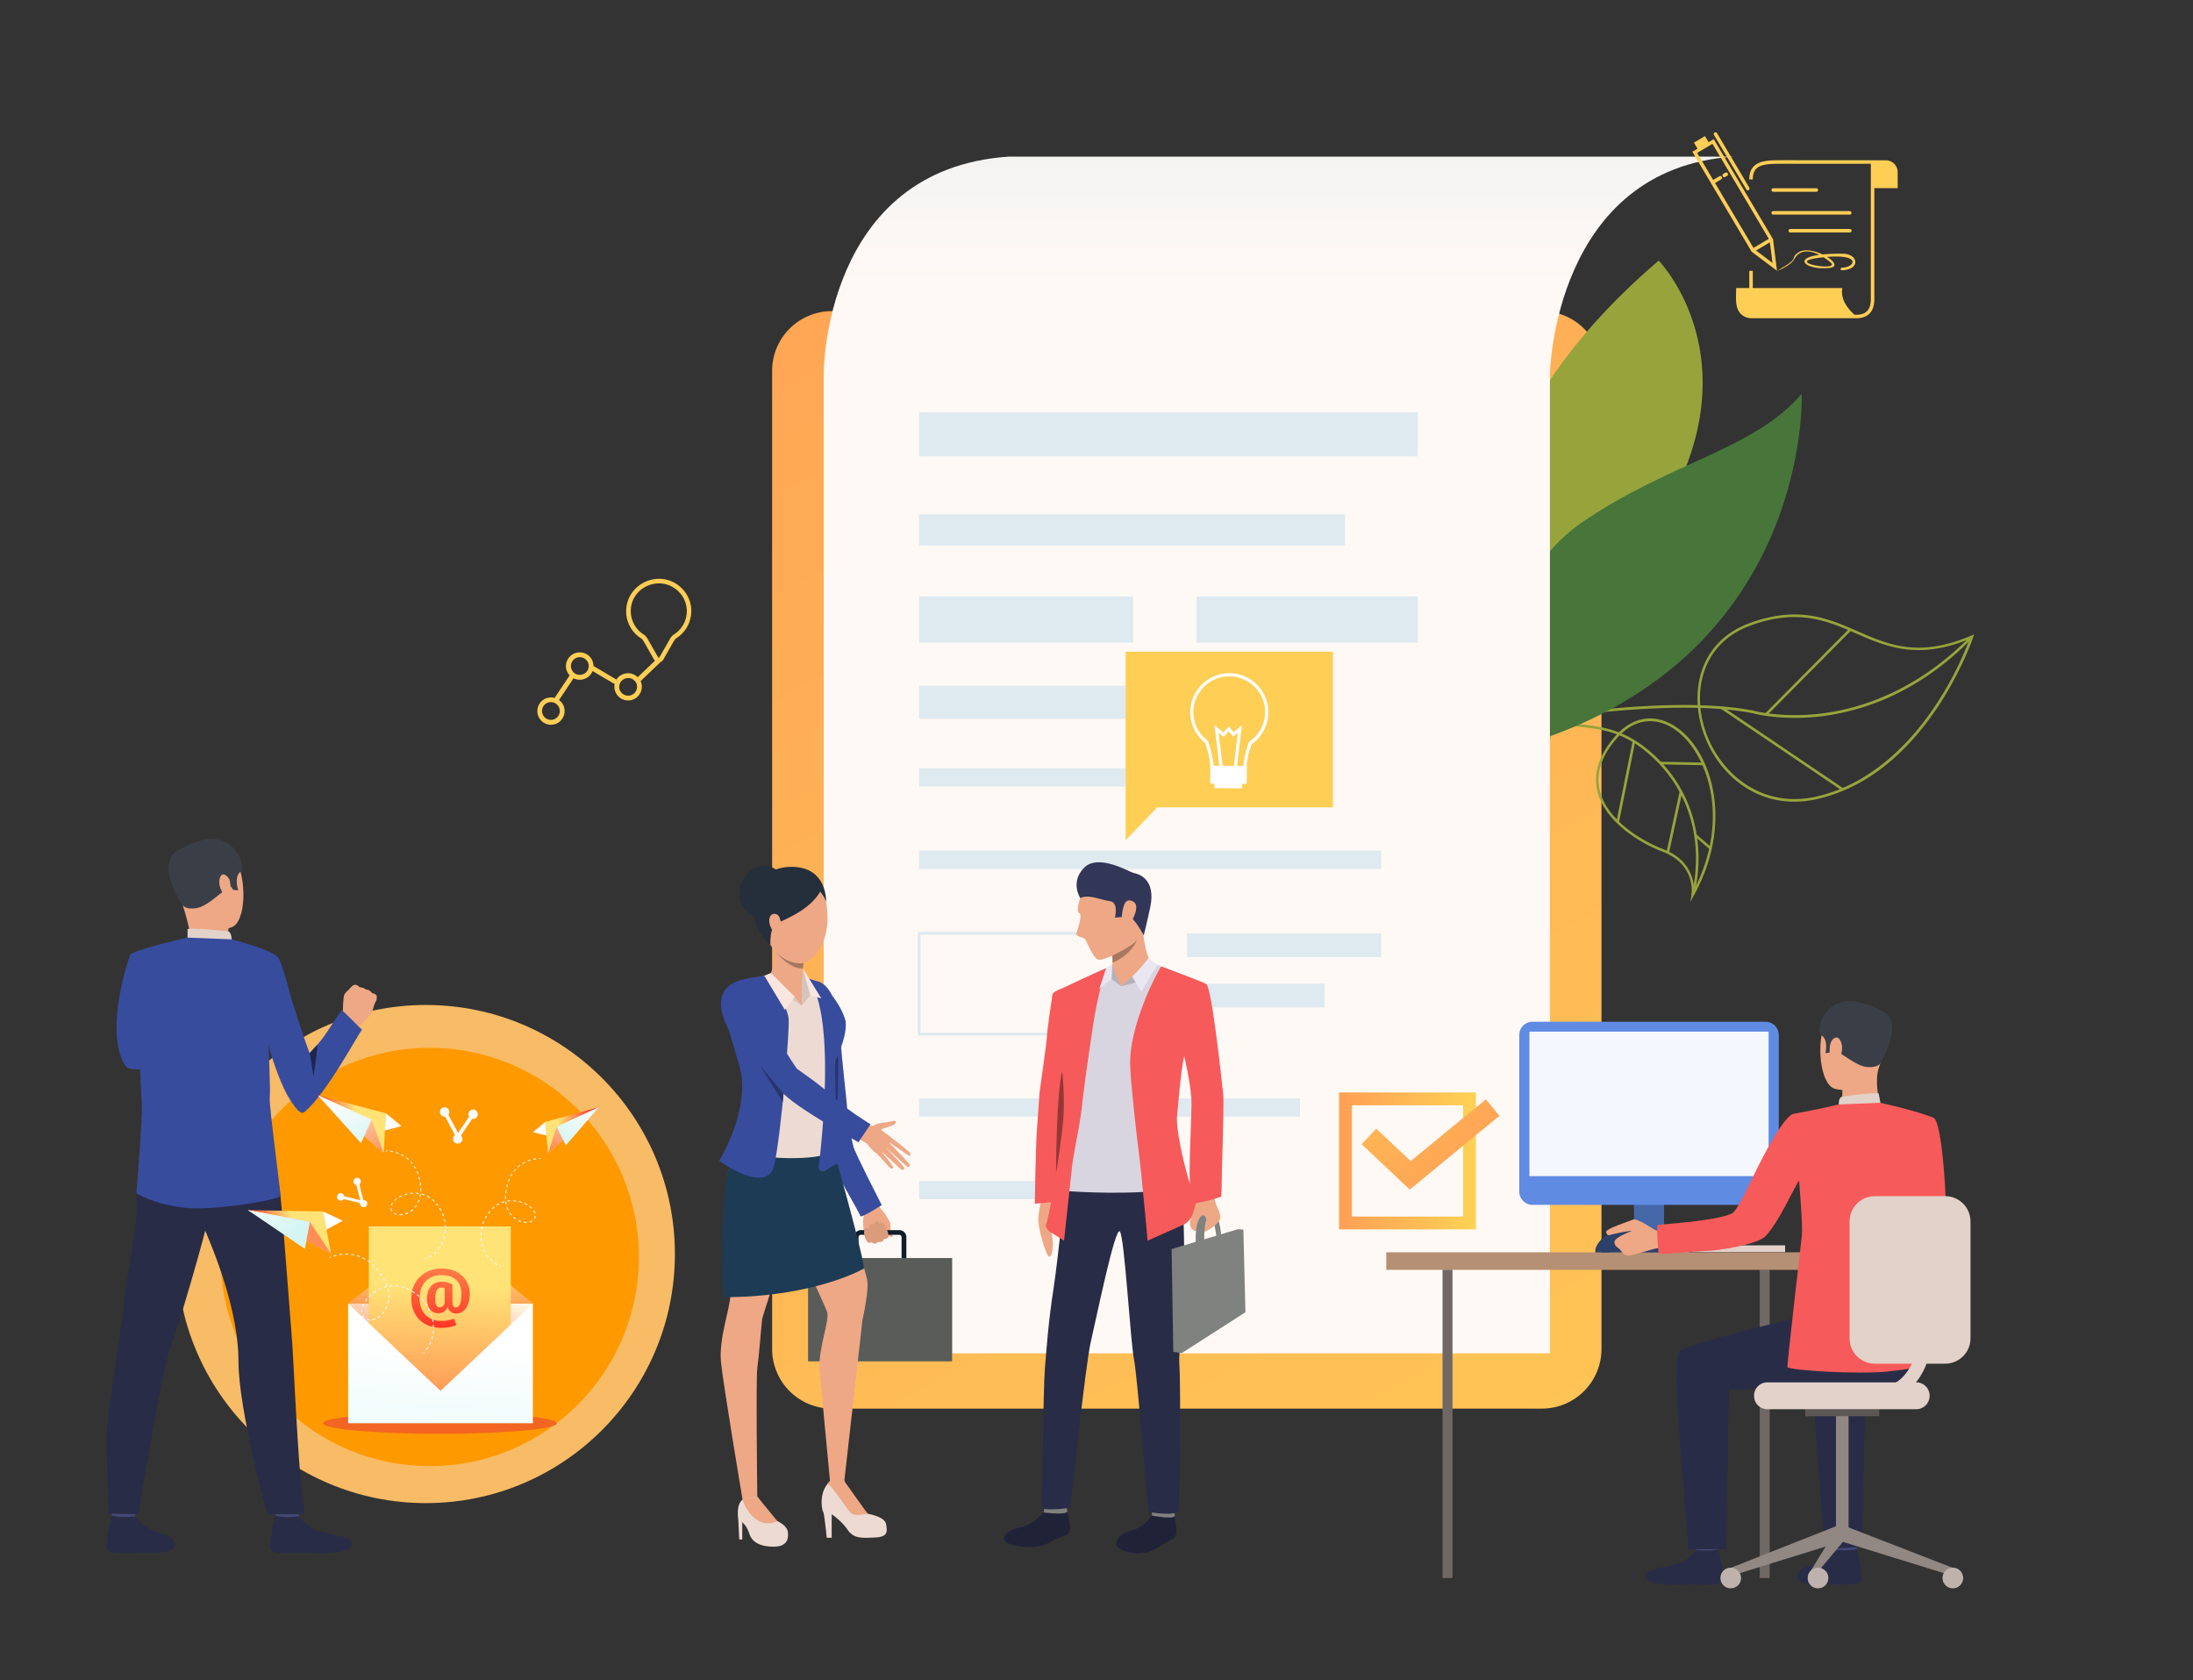 <svg id="Слой_1" data-name="Слой 1" xmlns="http://www.w3.org/2000/svg" xmlns:xlink="http://www.w3.org/1999/xlink" width="2246.3" height="1720.8" viewBox="0 0 2246.3 1720.8"><rect x="0" y="0" width="2246.3" height="1720.8" fill="#333333" stroke="none"/><defs><linearGradient id="linear-gradient" x1="719.36" y1="-1161.09" x2="1865.87" y2="883.82" gradientTransform="translate(0 1156.62)" gradientUnits="userSpaceOnUse"><stop offset="0" stop-color="#ff9f55"/><stop offset="1" stop-color="#ffd255"/></linearGradient><linearGradient id="linear-gradient-2" x1="1310.05" y1="-1264.48" x2="1310.05" y2="-862.27" gradientTransform="translate(0 1156.62)" gradientUnits="userSpaceOnUse"><stop offset="0" stop-color="#dfeaf0"/><stop offset="1" stop-color="#fff9f5"/></linearGradient><linearGradient id="linear-gradient-3" x1="1371.6" y1="32.38" x2="1511.8" y2="32.38" xlink:href="#linear-gradient"/><linearGradient id="linear-gradient-4" x1="1518.94" y1="54.95" x2="1327.23" y2="-143.34" xlink:href="#linear-gradient"/><linearGradient id="linear-gradient-5" x1="452.25" y1="219.81" x2="439.91" y2="454.27" gradientTransform="translate(0 1156.62)" gradientUnits="userSpaceOnUse"><stop offset="0" stop-color="#fff"/><stop offset="1" stop-color="#d4f5f3"/></linearGradient><linearGradient id="linear-gradient-6" x1="454.86" y1="157.23" x2="436.95" y2="262.79" gradientTransform="translate(0 1156.62)" gradientUnits="userSpaceOnUse"><stop offset="0.01" stop-color="#ffffef"/><stop offset="0.88" stop-color="#ff8d54"/></linearGradient><linearGradient id="linear-gradient-7" x1="26.63" y1="1322.26" x2="51.13" y2="1283.93" gradientTransform="matrix(0.87, 0.49, -0.49, 0.87, 888.93, 112.72)" gradientUnits="userSpaceOnUse"><stop offset="0" stop-color="#ff241d"/><stop offset="0.99" stop-color="#ffe377"/></linearGradient><linearGradient id="linear-gradient-8" x1="4842.15" y1="-480.28" x2="4828.34" y2="-398.85" gradientTransform="matrix(-0.72, 0.48, 0.31, 1.34, 3899.53, -485.98)" xlink:href="#linear-gradient-6"/><linearGradient id="linear-gradient-9" x1="4847.68" y1="-478.23" x2="4837.29" y2="-416.96" gradientTransform="matrix(-0.72, 0.48, 0.31, 1.34, 3899.53, -485.98)" xlink:href="#linear-gradient-5"/><linearGradient id="linear-gradient-10" x1="164.73" y1="1780.29" x2="187.59" y2="1744.54" gradientTransform="translate(1422.79 -252.65) rotate(43.1)" xlink:href="#linear-gradient-7"/><linearGradient id="linear-gradient-11" x1="5101.36" y1="-221.01" x2="5088.48" y2="-145.07" gradientTransform="matrix(-0.81, 0.3, -0.01, 1.37, 4489.32, -117.11)" xlink:href="#linear-gradient-6"/><linearGradient id="linear-gradient-12" x1="5106.52" y1="-219.1" x2="5096.82" y2="-161.96" gradientTransform="matrix(-0.81, 0.3, -0.01, 1.37, 4489.32, -117.11)" xlink:href="#linear-gradient-5"/><linearGradient id="linear-gradient-13" x1="3366.92" y1="-1194.12" x2="3384.82" y2="-1222.13" gradientTransform="matrix(-0.72, 0.7, 0.73, 0.73, 3897.19, -311.09)" xlink:href="#linear-gradient-7"/><linearGradient id="linear-gradient-14" x1="-300.26" y1="970.94" x2="-310.36" y2="1030.43" gradientTransform="matrix(0.84, 0.29, 0.07, 1.39, 774.12, -144.58)" xlink:href="#linear-gradient-6"/><linearGradient id="linear-gradient-15" x1="-296.24" y1="972.43" x2="-303.84" y2="1017.19" gradientTransform="matrix(0.84, 0.29, 0.07, 1.39, 774.12, -144.58)" xlink:href="#linear-gradient-5"/><linearGradient id="linear-gradient-16" x1="448.19" y1="267.93" x2="452.9" y2="130.31" gradientTransform="translate(0 1156.62)" xlink:href="#linear-gradient-7"/><linearGradient id="linear-gradient-17" x1="440.14" y1="452.15" x2="450.24" y2="157.31" gradientTransform="translate(0 1156.62)" xlink:href="#linear-gradient-7"/><linearGradient id="linear-gradient-18" x1="549.11" y1="142.04" x2="552.97" y2="29.39" xlink:href="#linear-gradient-5"/><linearGradient id="linear-gradient-19" x1="518.98" y1="141.01" x2="522.84" y2="28.36" xlink:href="#linear-gradient-5"/><linearGradient id="linear-gradient-20" x1="512.43" y1="140.78" x2="516.29" y2="28.14" xlink:href="#linear-gradient-5"/><linearGradient id="linear-gradient-21" x1="399.79" y1="134.17" x2="395.93" y2="21.53" xlink:href="#linear-gradient-5"/><linearGradient id="linear-gradient-22" x1="429.82" y1="133.15" x2="425.96" y2="20.5" xlink:href="#linear-gradient-5"/><linearGradient id="linear-gradient-23" x1="436.37" y1="132.92" x2="432.51" y2="20.27" xlink:href="#linear-gradient-5"/><linearGradient id="linear-gradient-24" x1="449.6" y1="218.78" x2="455.26" y2="54.15" gradientTransform="translate(0 1156.62)" xlink:href="#linear-gradient-7"/><linearGradient id="linear-gradient-25" x1="396.19" y1="248.16" x2="338.03" y2="130.75" xlink:href="#linear-gradient-5"/><linearGradient id="linear-gradient-26" x1="427.68" y1="232.56" x2="369.52" y2="115.15" xlink:href="#linear-gradient-5"/><linearGradient id="linear-gradient-27" x1="434.44" y1="229.21" x2="376.28" y2="111.8" xlink:href="#linear-gradient-5"/></defs><title>proactive-alerts</title><path d="M852,1442.7h727.3a61.09,61.09,0,0,0,61.1-61.1V379.8a61.09,61.09,0,0,0-61.1-61.1H852a61.09,61.09,0,0,0-61.1,61.1V1381.6A61.09,61.09,0,0,0,852,1442.7Z" style="fill:url(#linear-gradient)"/><path d="M1462.8,758.2l-.6-2.6c.5-.1,55.5-12.6,123.8-22.3,63-8.9,150.6-17.1,209.8-5.5h.1c.3.1,29.4,8.2,71.3,2.8,38.6-5,96.3-22.8,151.7-79.5l1.9,1.9c-24.7,25.3-52,45.1-80.9,58.9a244.07,244.07,0,0,1-72.4,21.5c-41.4,5.3-70.6-2.4-72.1-2.9C1682.6,708.5,1465,757.7,1462.8,758.2Z" style="fill:#97a43c"/><path d="M1837.9,821.1a91.6,91.6,0,0,1-53.1-16.7c-19.7-13.7-34.5-34.7-41.7-59.1-11.8-40.1-1.2-88.7,49.1-107.1,49.7-18.2,80.5-4.8,110.3,8.2,32.4,14.2,63,27.5,116.9,4.5l2.7-1.2-.9,2.8c-.1.4-12,35.5-37.5,73.3-15,22.2-31.7,41-49.6,55.8-22.5,18.6-46.9,30.9-72.8,36.8A106.44,106.44,0,0,1,1837.9,821.1ZM1838,632c-13.2,0-28,2.4-45,8.7-48.7,17.8-58.9,65-47.4,103.9,13.4,45.3,57.2,84.4,115,71.2,57.6-13.1,97.4-57,120.7-91.5a338.75,338.75,0,0,0,36.2-69.9c-53.3,21.9-85.3,7.9-116.3-5.6C1882.3,640.5,1862.8,632,1838,632Z" style="fill:#97a43c"/><rect x="1824.14" y="692.06" width="2.7" height="149.4" transform="translate(168.21 1850.15) rotate(-55.96)" style="fill:#97a43c"/><rect x="1790.42" y="686.98" width="122.7" height="2.7" transform="translate(59.04 1518.36) rotate(-45.23)" style="fill:#97a43c"/><path d="M1731.4,923.7l1.2-7.4c.2-1.3,4.5-31.3-30.1-44.2-21-7.9-58.6-29.7-66.3-61.7-4.6-18.9,1.9-38.2,19.3-57.5,17.9-19.8,41.3-22.6,62.6-7.4,18.7,13.3,32.6,38.5,37.2,67.5,3.8,23.8,3.4,61.1-20.2,104.1Zm-41.2-185.1c-11.7,0-23.1,5.4-32.8,16.1-16.8,18.5-23,37.1-18.7,55.1,7.5,30.8,44.2,52.1,64.7,59.8,27.2,10.2,31.6,31.1,32,41.3,38.4-74.7,11.9-141.2-18.9-163.1C1707.9,741.6,1699,738.6,1690.2,738.6Z" style="fill:#97a43c"/><path d="M1735.2,916.9l-2.5-.8c.1-.2,6-20.4,4.1-47.7-1.7-25.1-10.7-61.4-43.4-92.2-28.7-26.9-52-29.4-79.1-32.2-32.3-3.4-68.9-7.2-122.2-55.9l1.8-2c52.7,48.1,88.8,51.9,120.7,55.2,26.4,2.8,51.3,5.4,80.6,32.9,33.4,31.4,42.5,68.5,44.2,94.1A154.12,154.12,0,0,1,1735.2,916.9Z" style="fill:#97a43c"/><rect x="1623.06" y="799.14" width="84.4" height="2.7" transform="translate(552.26 2275.31) rotate(-78.63)" style="fill:#97a43c"/><rect x="1721.49" y="759.81" width="2.7" height="44.4" transform="translate(906.58 2488.89) rotate(-88.86)" style="fill:#97a43c"/><rect x="1683.25" y="840.66" width="63.7" height="2.7" transform="translate(528.31 2339.38) rotate(-77.75)" style="fill:#97a43c"/><rect x="1743.24" y="852.19" width="2.6" height="20.3" transform="translate(-46.22 1624.08) rotate(-49.35)" style="fill:#97a43c"/><path d="M1461.4,421.9s142.5,117.9,84.3,221.4-94.6,18.9-94.6,18.9-43,16.3,13.7-110.3C1491.7,492.3,1461.4,421.9,1461.4,421.9Z" style="fill:#bbd070"/><path d="M1699,266.9s110.4,112.9-14.5,288.5-97.7,262-97.7,262S1376.7,541.7,1699,266.9Z" style="fill:#97a43c"/><path d="M1548.3,766.6c-62.6,17.3-19.9-168.2,71.5-231.1s176.2-74.3,225.7-132.2C1845.5,403.2,1856.7,681.6,1548.3,766.6Z" style="fill:#48753a"/><path d="M1776.4,160.4c-185.3,12-188.8,222.6-188.8,222.6V1386.1H843.7V383s-.8-209.9,189.7-222.6Z" style="fill:url(#linear-gradient-2)"/><rect x="941.4" y="422.4" width="510.9" height="45.1" style="fill:#dfeaf0"/><rect x="941.4" y="526.7" width="436.3" height="31.9" style="fill:#dfeaf0"/><rect x="941.4" y="610.9" width="219.3" height="47.4" style="fill:#dfeaf0"/><rect x="1225.5" y="610.9" width="226.8" height="47.4" style="fill:#dfeaf0"/><rect x="941.4" y="702.3" width="349.4" height="33.8" style="fill:#dfeaf0"/><rect x="941.4" y="786.8" width="393.6" height="18.8" style="fill:#dfeaf0"/><rect x="941.4" y="871.3" width="473.4" height="18.8" style="fill:#dfeaf0"/><path d="M1162.2,1060.7H939.9V954.4h222.3v106.3Zm-219.3-3h216.3V957.4H942.9Z" style="fill:#dfeaf0"/><rect x="1215.7" y="955.9" width="199.1" height="24.4" style="fill:#dfeaf0"/><rect x="1215.7" y="1007.5" width="141.1" height="24.4" style="fill:#dfeaf0"/><rect x="941.4" y="1124.9" width="390.1" height="18.8" style="fill:#dfeaf0"/><rect x="941.4" y="1209.5" width="224.2" height="18.8" style="fill:#dfeaf0"/><path d="M1511.8,1259.1H1371.6V1118.9h140.2Zm-127-13.1h113.9V1132.1H1384.8Z" style="fill:url(#linear-gradient-3)"/><polygon points="1444 1218.4 1394.7 1171.9 1409.7 1156 1444.9 1189.2 1522 1125.9 1535.9 1142.8 1444 1218.4" style="fill:url(#linear-gradient-4)"/><rect x="1711.5" y="1275.5" width="117" height="6.9" style="fill:#e2d2ca"/><rect x="1802.5" y="1300.5" width="10.2" height="315.7" style="fill:#706865"/><rect x="1648.5" y="1273.5" width="81.3" height="9.9" style="fill:#ccbdb7"/><rect x="1673.7" y="1188.9" width="30.8" height="93.5" style="fill:#4667a8"/><rect x="1420" y="1282.6" width="450.4" height="18" style="fill:#b59074"/><path d="M1956.8,1173.9s4.9,69.1-8.6,77.4c-8.5,5.2-42.2,22.6-41.2,25.9s19,29.1,19,29.1,64.8-42.6,66.8-56.1c2-13.1-3.2-101.2-12.1-105.2-6.7-3-10.2-.5-18.6,5.7C1950.5,1159.5,1956.8,1173.9,1956.8,1173.9Z" style="fill:#f75a5a"/><path d="M1838.8,1193.6l-5.7-2.1s7.1-16.7,10.2-16.3c3.6.5,8,1.6,8,1.6Z" style="fill:#ead8cf"/><path d="M1837.5,1196.5c.7-.5,12.1-22.4,12.1-22.4l24.4,3.3-13.2,25.9Z" style="fill:#da9b5b"/><path d="M1877.1,1573.1l2.3,16.1c.3,2.1,22.4-1.2,22.4-1.2l1.8-16.6C1903.6,1571.3,1879.9,1571.2,1877.1,1573.1Z" style="fill:#424773"/><path d="M1879.2,1587.4s-7,8.4-13.8,12.1-17.5,5.1-21.5,8.9c-2.9,2.7-10.6,14.6,17.6,14.3s41.8,1.7,44.8-2.9-4.4-33.4-4.4-33.4S1895.3,1588.9,1879.2,1587.4Z" style="fill:#292c47"/><path d="M1735.2,1573.3l2.3,16.1c.3,2.1,22.4-1.2,22.4-1.2l1.8-16.6C1761.7,1571.5,1738,1571.3,1735.2,1573.3Z" style="fill:#424773"/><path d="M1737.3,1587.6s-7,8.4-13.8,12.1-31.8,6.7-35.8,10.5c-2.9,2.7-7.7,13.8,32,12.8,28.2-.7,41.8,1.7,44.8-2.9s-4.4-33.4-4.4-33.4S1753.8,1589.2,1737.3,1587.6Z" style="fill:#292c47"/><path d="M1948.6,1331.7s-80.5,13.6-98.7,16.5-116.8,27.4-129.1,34.9c-9.8,6,5.1,148.9,8.6,203.5h38.8L1771,1423c46.6,1.2,79.9-10.9,113.8-5.7s62.2,12.5,83.8-16.5C1968.7,1400.7,1969.5,1338,1948.6,1331.7Z" style="fill:#292c47"/><path d="M1869.2,1586.6l37.9-2.3,3.7-161.4c20.1.5,26.9-.8,43.2-2.7l30.6-71c-26.8,5.4-112.6,27-124.1,33.9C1850.6,1389,1865.7,1532.1,1869.2,1586.6Z" style="fill:#292c47"/><path d="M1911.5,1029.8s-29.5-8.2-40.8,14.8-6.2,66.4,8.7,70.5,36.3-.6,42.5-14.9,11.1-34.5,9.6-47.7S1919.4,1032.9,1911.5,1029.8Z" style="fill:#eea886"/><path d="M1887.2,1110.4s.3,17.4-1.6,21.1,41.1,2.8,41.1,2.8-6.8-20.9-2.9-38.8C1927.6,1078,1887.2,1110.4,1887.2,1110.4Z" style="fill:#eea886"/><path d="M1926.1,1089s-2.3,4.7-13.4,3.9-25.8-14.2-30.6-15.4-5-3.9-5-3.9l-2.5,4.4-4.8.7s3.3-13.5-3.9-18.2,3.2-42.9,39.5-33.7c0,0,27.7,5.1,28.1,20.6S1931.4,1080.8,1926.1,1089Z" style="fill:#3a3f47"/><path d="M1883.3,1131.1s.1-7.1,3.3-7.8,33.8-4.9,37.8-3.3l1.7,9.4S1918.5,1134.1,1883.3,1131.1Z" style="fill:#e2d2ca"/><path d="M1874.5,1070.5c.8-5.8,7.4-12.5,11.2-3.4s-2.6,22.3-6.8,21.6S1873.3,1078.4,1874.5,1070.5Z" style="fill:#eea886"/><path d="M1755.1,1215Z" style="fill:#323657"/><path d="M1920.1,1034s36-1.7,6.3,54.5Z" style="fill:#3a3f47"/><polygon points="2000.3 1605.8 1997.7 1613.3 1884.5 1578.2 1889.9 1563 2000.3 1605.8" style="fill:#918783"/><rect x="1880.6" y="1449.9" width="12.9" height="123" style="fill:#918783"/><rect x="1849.1" y="1443.3" width="75.8" height="7.2" style="fill:#5e5854"/><polygon points="1772.8 1605.8 1775.5 1613.3 1888.6 1578.2 1883.6 1562 1772.8 1605.8" style="fill:#918783"/><polygon points="1852.5 1612.5 1852.5 1621.3 1888.6 1578.2 1883.6 1562 1852.5 1612.5" style="fill:#918783"/><circle cx="1772.8" cy="1616.2" r="10.6" style="fill:#bfb2ac"/><circle cx="1862.2" cy="1616.2" r="10.6" style="fill:#bfb2ac"/><circle cx="2000.3" cy="1616.2" r="10.6" style="fill:#bfb2ac"/><path d="M1810.3,1443.3h152.6a13.61,13.61,0,0,0,13.6-13.6v-.3a13.61,13.61,0,0,0-13.6-13.6H1810.3a13.61,13.61,0,0,0-13.6,13.6v.3A13.55,13.55,0,0,0,1810.3,1443.3Z" style="fill:#e2d2ca"/><rect x="1477.6" y="1300.5" width="10.2" height="315.7" style="fill:#706865"/><path d="M1569.7,1234h238.8a13.51,13.51,0,0,0,13.5-13.5V1060a13.51,13.51,0,0,0-13.5-13.5H1569.7a13.51,13.51,0,0,0-13.5,13.5v160.5A13.57,13.57,0,0,0,1569.7,1234Z" style="fill:#5f8be3"/><rect x="1566.6" y="1056.6" width="245" height="148" style="fill:#f5f7ff"/><path d="M1634.1,1282.8v-3.3s4.7-20.8,37.9-20.8,32.5,24.1,32.5,24.1Z" style="fill:#2c4069"/><path d="M1704.9,1261.8s-7.2-.6-9.9-2.2-18.4-12.2-22.2-10.5-28.4,9.3-27.6,12.9,3.1,3.3,4.9,2.6,19.7-4.4,21.3-3.8c0,0-17.6,6.4-17.7,11.1s3.7,5.8,5.4,7.6,3.7,6.2,8.2,6.5,26.7-7.4,31.3-7.7,13,.3,13.6-.5C1712.8,1277.2,1704.9,1261.8,1704.9,1261.8Z" style="fill:#eea886"/><path d="M1836.1,1141c23-4,47.2-9.8,47.2-9.8l42.8-1.7s39.3,8.6,54.8,15.6c1.5.7,1.5,35,5.5,44.1l-12.8,27.1s-7.4,53.6-8.9,77.5c-.7,10.9,2,105.8,2,105.8s-3.8,1.9-33.1,5.1-102.2-1.2-102.7-4.6,14.1-128.5,14.8-135c1-9.9-2.9-55.9-2.9-55.9-5.5,7.4-19.5,40.8-34.2,56.7-8.6,9.3-51.2,15.1-59.2,15.3-17.5.6-49.4,4.1-50.3,2.4-.7-1-2.8-28.3-.8-29,1.8-.6,61-4,76.1-12,5.5-2.9,22.1-39.1,22.1-39.1S1823.5,1146.7,1836.1,1141Z" style="fill:#f75a5a"/><path d="M1920.5,1396.7h71.9a26,26,0,0,0,26-26V1251.1a26,26,0,0,0-26-26h-71.9a26,26,0,0,0-26,26v119.6A26,26,0,0,0,1920.5,1396.7Z" style="fill:#e2d2ca"/><path d="M1916.4,1436.5c18.3,0,33.1-6.1,44-18.2,24.8-27.3,20.3-75.4,20.1-77.5a6.88,6.88,0,0,0-13.7,1.3c.1.5,4,44.1-16.6,66.9-8.3,9.2-19.4,13.7-33.8,13.7a6.9,6.9,0,1,0,0,13.8Z" style="fill:#e2d2ca"/><path d="M896,1229.1a20.74,20.74,0,0,1,4.1,5.6c.8,2.2,3.6,5,4.9,6.6s6.2,9.2,6.9,11.4c.3.9-.1,6.8.7,8.5s2.8,5,1.3,5.6-4.1-1.8-4.1-1.8a2.26,2.26,0,0,1-.6,2.5c-2.3,1.8-3.9,1.1-3.9,1.1s-.5,2-1.6,2.5a4.88,4.88,0,0,1-4.1.4,4.72,4.72,0,0,1-2.7,1.7,4.19,4.19,0,0,1-3.9-1.3s-2.8,1.3-4.1.1-1.5-2.7-2.2-3.9-3.7-12.6-2.2-21.7-5.6-15.9-5.6-15.9Z" style="fill:#eea886"/><path d="M921.2,1299.1H881.9a7.23,7.23,0,0,1-7.2-7.2v-24.8a7.23,7.23,0,0,1,7.2-7.2h39.3a7.23,7.23,0,0,1,7.2,7.2v24.8A7.17,7.17,0,0,1,921.2,1299.1Zm-39.4-34.4a2.43,2.43,0,0,0-2.4,2.4v24.8a2.43,2.43,0,0,0,2.4,2.4h39.3a2.43,2.43,0,0,0,2.4-2.4v-24.8a2.43,2.43,0,0,0-2.4-2.4Z" style="fill:#0e1e2b"/><rect x="827.7" y="1288.5" width="147.6" height="105.8" style="fill:#595c59"/><path d="M838.8,1005.5s-7.6.1-10.8,22.7,2.9,32.1,3.6,41.5,11.8,70.2,12.1,72.9,1.8,35,6.1,43.6,35.9,57.2,36.4,59.6,15.4-8.5,15.4-8.5-24.9-52-26.3-58-11.4-36.2-9.9-45.5-4.4-60.3-3.8-66S853.3,1008.9,838.8,1005.5Z" style="fill:#eea886"/><path d="M838.8,1005.5s-7.6.1-10.8,22.7-.3,30.7,1.6,40.5c1.8,9.3,8.1,65.9,8.4,68.6s7.8,36.8,11.7,48.8c3,9.1,31.2,56.9,31.6,59.4s21.9-11.2,21.9-11.2-27.6-53.8-29-59.7-6.1-26.5-6.3-35.9c-.2-11-7.1-65.1-6.5-70.8S859.9,1013.2,838.8,1005.5Z" style="fill:#384c9e"/><path d="M775.6,1532.7s13.2,19.6,18.5,24.3c0,0,12.2,4.3,13,12.6.5,5.4,0,14.2-13.9,14.5s-22.9-4.5-25.5-12.9-7.4-12.2-7.4-12.2v17.7h-3.1s-.8-17.1-1-20.2-2.3-15.2,4.4-20.6C767.1,1530.5,775.6,1532.7,775.6,1532.7Z" style="fill:#eddad3"/><path d="M864.9,1517.1a56.82,56.82,0,0,0,6.6,11c3.2,4.1,13,21,17.3,22.2s17.7,3.5,18.9,11,1.8,12.8-11.4,13.4-21.8,1.4-28.1-7.9-16.3-15.9-16.3-15.9V1575h-5.1s-2.4-25.1-3.7-26.8-4.9-21,7.3-31C862.4,1507.1,864.9,1517.1,864.9,1517.1Z" style="fill:#eddad3"/><path d="M766.7,1155.3s-16.6,21.6-21.1,47.3,2.7,111.7,2.5,124.4-12,44.2-9.6,68.1,22.1,140.7,22.1,140.7l15.1-3.1s-1.5-121.1,0-131.2,4.4-46.6,5-50.7,37.4-112.5,37.4-131S806.8,1125.2,766.7,1155.3Z" style="fill:#eea886"/><path d="M850.2,1163.8s27.3,104.2,30.6,118.7,7.9,26.4,7.9,32.5c0,14.2-5.3,37.1-5.3,37.1l-18.6,165.1H850.2s-9.2-96.4-10.7-115.8,10.6-49.5,7.7-57.8-47.5-103.5-47.5-103.5S766,1133.5,850.2,1163.8Z" style="fill:#eea886"/><path d="M796.3,1558s-11.5,5.9-21.9-1.9-13.9-20.3-13.9-20.3l15.1-3.1Z" style="fill:#eea886"/><path d="M888.8,1550.3s-11.8,2.9-16.3,0-19.9-28.9-25-30.5c0,0,4.9-10,17.4-2.7C864.9,1517.1,885.4,1546,888.8,1550.3Z" style="fill:#eea886"/><path d="M885.2,1299.1s-50.2,29.5-144.3,29.5c0,0-5.3-109.1,8.3-139.8s104.5-11.6,104.5-11.6S882,1276.5,885.2,1299.1Z" style="fill:#1d3b54"/><path d="M816.6,997.3s14.6,6.9,19.7,7.9,24.7,26.5,28.2,35.9,0,23.3-7.1,39.7-.4,21.9-3.6,38.3-6.1,51.2-5.5,60.3-81.9,10.8-100.8-5.8c0,0,18.9-28.4,21.4-32.4s.4-26.1-1.8-31.8-17.1-53.9-17.1-53.9-12.1-37-1.2-45.6c9.5-7.4,35.5-10,40.1-11.7S807.1,995.9,816.6,997.3Z" style="fill:#eddad3"/><path d="M821.3,1029.9l8.9-10.4-7.7-27.3C822.5,992.1,819.9,1007.4,821.3,1029.9Z" style="fill:#d6c5be"/><path d="M798.2,893.8c8.7-3,40.5-10.5,48,30.2s-15,69.7-35.7,62-33.4-35.9-34.6-57.3S787.3,897.7,798.2,893.8Z" style="fill:#eea886"/><path d="M846.2,924s1.6-34.8-33.1-36.1-44,27.3-41.1,48.1a50.83,50.83,0,0,0,17.2,31.8s-1.2-16.8,5.5-21.2,33.7-13.1,45.4-33.3C840.1,913.3,845.5,919.6,846.2,924Z" style="fill:#252e3b"/><ellipse cx="781.01" cy="913.05" rx="26.5" ry="23.1" transform="translate(-330.34 1369.72) rotate(-71.8)" style="fill:#252e3b"/><path d="M823.6,980.5s-2.9,26.8-2.3,35.5c0,0-15.2,15.2-32.4-17.7,0,0,7.3-13.6,1.8-32.1S823.6,980.5,823.6,980.5Z" style="fill:#eea886"/><polygon points="821.3 1016 821.3 1029.9 803.9 1016.8 821.3 1016" style="fill:#eea886"/><polygon points="821.3 1029.9 814.1 1020.9 789.7 996.6 781.8 1004.2 821.3 1029.9" style="fill:#d6c5be"/><path d="M786.3,998.9s20.5,31.1,21.5,44.7-7.6,116-14.5,148.9-56.6-3.7-56.6-3.7,33.4-54,20.6-97.3-17.5-60.6-17.5-60.6,4.4-24.1,20-27.5C773.5,1000.4,786.3,998.9,786.3,998.9Z" style="fill:#384c9e"/><path d="M866,1045.2s3.5,13.1-10.9,42c0,0,.2,37,.6,48.5s3.1,55.2,3.1,55.2l-14.2,8.3a4,4,0,0,1-6-3.9c4-33.2,17.1-159.3-11.2-193.2l11.4,3.4S859.2,1022,866,1045.2Z" style="fill:#384c9e"/><path d="M798.2,939.2a5.37,5.37,0,0,0-7.9-2.3c-2.4,1.8-3.8,7.3,0,14.4S807.7,963.4,798.2,939.2Z" style="fill:#eea886"/><polygon points="830.2 1019.5 841.3 1022.6 822.5 992.1 830.2 1019.5" style="fill:#fae6de"/><polygon points="814.1 1020.9 803.9 1034.3 782.9 999.3 789.7 996.6 814.1 1020.9" style="fill:#fae6de"/><path d="M823,986.4l-.5,5.4s-12,2.3-27.8-17C794.7,974.8,805.9,988.4,823,986.4Z" style="fill:#a77860"/><path d="M885,1150.2s7.1,4.6,11.2,2c3.5-2.2,9.5-2.5,11.4-2.6,2.5-.1,10-3.4,10.2-.2s-12.1,5.9-14.6,7,8.4,6.4,9.6,8.9-8.6,20-15.6,15.5-11.5-13.9-12.9-14.5a41.17,41.17,0,0,1-5.2-3.1Z" style="fill:#eea886"/><path d="M750.4,1008.3s9.8-2.4,18.3,6.7,12.8,24.1,15,29,30.4,49.8,32,50.9,30.2,24.1,43.2,36.5,38.2,26.1,38.2,26.1l-9.5,13.4s-76.8-40.9-86.5-55.9-48.5-56.5-48.5-56.5S729.5,1023.4,750.4,1008.3Z" style="fill:#eea886"/><path d="M911.3,1164s20.6,15.2,21.1,17.3-.4,3.2-2.3,1.9-20.3-14.1-20.3-14.1,21.3,22.1,22.1,23.7c.5,1-1.1,3.1-2.2,2.5s-23.5-21.3-23.5-21.3,19.9,20.6,20.1,22.2a2,2,0,0,1-3.3,1.6c-1.6-1.4-21.1-19.5-21.1-19.5s13.5,15.9,12.9,17.4c-.4.9-1.6,2.8-5-1.4s-12.3-13.3-12.3-13.3Z" style="fill:#eea886"/><path d="M858.5,1080s.7,46.1-2.1,68.4l-1.2-61.2Z" style="fill:#27356e"/><path d="M755.5,1004.9s5.6.9,14.1,10.1,12.8,24.1,15,29,30.4,49.8,32,50.9,25.1,17.1,38,29.5,37.1,27.1,37.1,27.1l-12.4,18.4s-67.7-37.5-78.5-51.8c-11.5-15.3-52.4-60-52.4-60S722,1017.1,755.5,1004.9Z" style="fill:#384c9e"/><path d="M909.9,1263.8s-2.6-10.3-5.9-11.8-2.6,2.2-2.6,2.2-.7-3.7-3.7-3.5-2,4.6-2,4.6a3.09,3.09,0,0,0-4.2-1.4c-2.9,1.3-1.2,4.7-1.2,4.7s-3.9-2.8-4.9,1c-1.6,6.5,3.2,12.6,3.2,12.6s1.5,1.4,4.2-.1c0,0,3.2,3.6,6.7-.3,0,0,5.2,1.4,5.8-3C905.5,1268.9,911.4,1269.6,909.9,1263.8Z" style="fill:#db9c7c"/><path d="M801.7,1128.8l-23.2-37.4s19.8,23.3,21.8,25.8,2.2,2.7,2.2,2.7S802,1127.5,801.7,1128.8Z" style="fill:#27356e"/><path d="M1081.3,1217.4a119.34,119.34,0,0,0,4.4,14.7c1.4,3.6,2.1,27.4,1.9,30.5-.1,2.6-1.8,1.1-2.7-.6-.5-1-2.1-9.2-3.6-13.6-1.3-3.7-2.4-5-3-3.9s-1.8,16.5-.4,23-.1,21.6-3.5,19.4-11.5-29.4-10.8-39.6,4.3-23.1,4.3-23.1Z" style="fill:#eea886"/><path d="M1078,1231.2s11.2-74.6,14.2-88.8c1.3-6.4,5.1-22.4,7.4-35.5.8-4.3,1.4-8.8,2-13.1h0c2.2-17.4,2.8-33.3,2.8-33.3s9.7-44.6-18.4-47.3c0,0-7.5,2.4-8,5.4-1.7,11.9-5.6,37.7-5.7,43.8-.1,5-7.4,55-7.5,56.7-.2,3.4-1.9,26.6-2.6,36.8-1.6,23.7-2.2,76.9-2.2,76.9Z" style="fill:#f75a5a"/><path d="M1069.1,1549.1s-10.9,12.1-21.9,14.7-18.7,5.8-18.8,12.7,31.7,11.5,44.3,4.5c18.8-10.5,20.7-7.3,22.8-12.5s-2.5-19.2-2.4-20.9C1093.3,1545.5,1069.1,1549.1,1069.1,1549.1Z" style="fill:#202338"/><path d="M1179.8,1552.2s-8,11.8-18.7,14.5c-10.5,2.7-17.4,7.8-17.9,14.6s24.8,15.6,42.6,3.7c11.7-7.8,16.1-7.4,18.4-12.3s-1.2-18.9-1-20.5C1203.7,1550.3,1179.8,1552.2,1179.8,1552.2Z" style="fill:#202338"/><path d="M1070.3,1543.3s-1.4,5.7-1.2,5.8,24.8,3.1,24.1-1.5c-.6-3.7-1.5-7.7-1.5-7.7Z" style="fill:#81807e"/><path d="M1180.2,1546.4a54.9,54.9,0,0,0-.3,5.8c.2.1,23.7,4.5,23.5,0a35,35,0,0,0-1.5-8Z" style="fill:#81807e"/><path d="M1092.7,1203.3s-9,87-13.6,116.7c-5.4,34.8-7.3,63.6-8.8,81.6-1.9,22.7-2.3,134.1-3.6,140.8s29.7,1.8,29.7,1.8,15.3-145.7,20.9-169.8c5.3-22.5,25-119.2,29.8-113.1s10.8,112.9,14.4,130.6,14.5,156.5,14.5,156.5,24.7,4.9,31.2-.6c0,0,3-119.6.7-152.8-.9-12.7,14.8-151.8-5.3-207.9C1191.9,1157.6,1092.7,1203.3,1092.7,1203.3Z" style="fill:#292c47"/><path d="M1246.2,1215.7s-15.1,4.6-21.4,3.4-3.1-78.8-3.4-94.9c-.2-13.1-7.4-47.7-7.4-47.7v.1h0v.1c-.7,2.6-10.4,38.5-10.7,55.7-.4,17.9,2.3,86.3,2.3,86.3l-24,11.3-83.1,2.4-12.1.2s1.9-40.6,2.6-54.5c.4-8.8,2.2-24.7,1.7-40.1,0,0,.3-16.2-1.3-23.2-.2-30.9-2-61.4-2-61.4-1-14-1.8-27.1-2.2-39.3,3.4-1.8,7.4-3.9,10.7-5.4,10.1-4.8,24.1-11.2,33.1-15.4,5.3-2.4,10.4-4.2,10.4-4.2s35.9-3.4,38.8-3.3a94,94,0,0,1,11.3,3.9c12.7,4.8,37.3,14.7,41.2,17.5,5.7,4.1,17.9,101.7,18.4,108.5C1250.1,1128.1,1246.2,1215.7,1246.2,1215.7Z" style="fill:#d8d5e0"/><path d="M1178,985.8c-2.6,24.2-29.5,24.2-29.5,24.2s-11.1-9.7-10.8-16.9v-.5c.2-1.3,1.7-3,1.8-5.6v-2.2c0-1.8-.1-3.7-.2-4.9,0-.4-.1-.8-.1-1.1a2.44,2.44,0,0,0-.1-.7s4.3-4.6,9.8-10c9.6-9.5,22.9-21.7,22.9-16.9a2.77,2.77,0,0,1-.1.9C1169.5,963,1178,985.8,1178,985.8Z" style="fill:#eea886"/><path d="M1175.4,1185.8s2.2,13.7,2.4,17.3l4.6-.9s-1.3-14.5-2-17Z" style="fill:#5d676c"/><path d="M1250.9,1265.7s-1.4-19.2-6.6-22.2-2.1,3-2.1,3,3.1,13.9,3.8,19.6C1246.1,1266.4,1250.9,1265.7,1250.9,1265.7Z" style="fill:#7f827f"/><polygon points="1200.1 1279.3 1267.9 1259 1269 1342.9 1201.8 1384.5 1200.1 1279.3" style="fill:#7f827f"/><polygon points="1201.8 1384.5 1210.4 1385.9 1275.7 1344 1273.6 1259.3 1267.9 1259 1201.8 1384.5" style="fill:#7f827f"/><path d="M1159.6,1000.1l-11.2,10s12.9-.9,15.3-3Z" style="fill:#b4b1ba"/><path d="M1088.7,1219.6s52.6,4.5,98.6,0v15.1s-69.2,10-100.9-2.9Z" style="fill:#292c47"/><path d="M1128.9,993.3c-2.9,1.3-6.3,2.9-10,4.6-7.6,3.5-16.3,7.5-23.1,10.8-3.6,1.7-8.1,3.7-11.5,5.2.4,12.4,1,25.7,2.1,40,0,0,1,34.8,3,67.8a63.6,63.6,0,0,1,.6,14.5c-.5,6.5-1.2,13.5-2,20.9v.3c-.2,1.7-.4,3.5-.6,5.3v.1c-4.5,36.8-12,79-16,91.8-.8,2.7,2,5.1,4.1,7l14.4,9.1,7.9-73.1c1.9-17.9,7.9-41.9,10.5-65.2h0c3.3-29.6,7.9-58.7,10.4-75.9,6.4-44.9,15-65,15-65Z" style="fill:#f75a5a"/><path d="M1220.3,1124.9c1.1,15-5.2,97.9,1.1,99.1s29.6-3.9,29.6-3.9,2.9-89.4,2-98.8c-.7-6.8-11.5-109.2-17.3-113.3-3.3-2.4-27.9-11.1-39.9-15.8q-3.3-1.35-6.3-2.4c-2.6,2.8-29.6,53-31.8,93.7-.6,12.4,2.3,38.6,4.5,60,2.4,22.8,5,40.6,6.9,59.7,3.8,37.6,6.4,67.5,6.4,67.5l37.4-16.7c6.1-3,14.4-15.5,12.2-21.8-8.6-24.2-19.5-65.6-19.6-86.9,0,0,4.2-52.1,7.5-63.5C1213,1081.7,1218.9,1105.9,1220.3,1124.9Z" style="fill:#f75a5a"/><path d="M1227.2,1223s-1.8,8.4-4.3,16.7-4.9,11.1-3.7,15.8c.8,3.6,5,6.2,6,5.1s1.3-15.2,7.1-15.2-1.5,17.4,2,16,16.6-8.8,15.7-15.8-6.3-12.1-6.2-22.6c.2-9.6-2.9-13.5-2.9-13.5Z" style="fill:#eea886"/><path d="M1231.6,1244.8s-7.7,2.1-6.8,28.2l8.7-1.6s-.4-14.4,2.1-22.3C1235.6,1249.1,1235.1,1244,1231.6,1244.8Z" style="fill:#7f827f"/><path d="M1219.3,1166.9l.4,65.9s13.2-.6,31.3-7.3l1.3-92.9Z" style="fill:#f75a5a"/><path d="M1136.2,1001.8s-1,13.8,10.7,14.1,20.9-10.8,20.9-10.8l-19.3,5-11.8-10Z" style="fill:#d8d5e0"/><path d="M1176.4,981.3s-11,14.1-16.8,18.8l9.4,15.8,16.3-27.7Z" style="fill:#eae6f2"/><path d="M1138.5,1002.7l10,7.4s-8.7-15.9-8.9-23Z" style="fill:#b4b1ba"/><polygon points="1139.5 987 1133.1 991.5 1126 1012.7 1138.5 1002.7 1139.5 987" style="fill:#eae6f2"/><path d="M1088,1096.8s2.8,24.5,1.3,46.9-7.6,58.1-7.6,58.1S1081.7,1123.3,1088,1096.8Z" style="fill:#963737"/><path d="M1107.9,916.1s-7,17.1-2.4,19.1c3.8,1.7-2.3,18.4-3,21.1s6.9,3.8,8.7,5.3,8.6,21.5,14.9,21.5,33-12.6,39.7-21.3,9.2-44.8,2.6-59.3C1161.6,888.1,1120.3,886.2,1107.9,916.1Z" style="fill:#eea886"/><path d="M1106.5,919.8s-10.7-16.5,4.1-31.2,47,4.9,50.5,5.5,23.7,4.8,17,35.6c-6,27.4-6.6,28.1-6.6,28.1s-8-14.5-11.8-16.7c-5.9-3.4-17.7-1.2-17.7-1.2s4.1-15.7-5-16.9C1127.7,921.8,1115.1,915.5,1106.5,919.8Z" style="fill:#323657"/><path d="M1150.4,930.3c.6-2.2,2.2-11.4,10.4-6.9s-2.5,22.6-3.8,22.9S1145.7,948.5,1150.4,930.3Z" style="fill:#eea886"/><path d="M1164.6,963.1c-.2.5-6.3,15.3-25,22.8v-1.1c0-1.8-.1-3.7-.2-4.9,0-.4-.1-.8-.1-1.1C1139.2,978.8,1159.4,969.3,1164.6,963.1Z" style="fill:#a77860"/><polygon points="1365.4 667.5 1153 667.5 1153 826.9 1153 860.5 1185.4 826.9 1365.4 826.9 1365.4 667.5" style="fill:#ffce55"/><path d="M1256.7,799.9a19.62,19.62,0,0,1-11.5-4.6,15.06,15.06,0,0,1-5.5-11.4c-.6-8.5-3.2-17.2-5.4-23.2a39.95,39.95,0,1,1,64.7-28.2,39.57,39.57,0,0,1-16.8,29.6,82.74,82.74,0,0,0-5.3,22.1c-.1,8.8-8.5,15.9-18.7,15.8C1257.7,800,1257.2,799.9,1256.7,799.9Zm5.2-107.1a36.79,36.79,0,0,0-39.4,33.8,36.41,36.41,0,0,0,14.1,31.7l.4.3.2.4a95.71,95.71,0,0,1,5.8,24.6v.1a11.56,11.56,0,0,0,4.3,8.9,16.71,16.71,0,0,0,10.9,3.9c8.4.1,15.3-5.6,15.4-12.6v-.2a90.67,90.67,0,0,1,5.7-23.5l.2-.5.4-.3a36.88,36.88,0,0,0,15.9-27.5C1297.3,712,1282.1,694.4,1261.9,692.8Z" style="fill:#fff"/><polygon points="1249.2 786.3 1244 742.7 1253.1 750.2 1258.7 744 1263.6 749.9 1272.1 742.7 1266.9 786.3 1263.7 785.9 1267.8 750.5 1263.2 754.5 1258.6 749 1253.4 754.8 1248.2 750.5 1252.5 785.9 1249.2 786.3" style="fill:#fff"/><rect x="1252.51" y="787.53" width="11.4" height="28.3" transform="translate(448.1 2054.48) rotate(-89.62)" style="fill:#fff"/><rect x="1249.11" y="774.73" width="18.4" height="37.5" transform="translate(456.38 2046.43) rotate(-89.61)" style="fill:#fff"/><circle cx="436.2" cy="1284.4" r="255.1" style="fill:#f8bb66"/><circle cx="440.2" cy="1287.4" r="214.2" style="fill:#f90"/><path d="M385.9,1020.1s.2,3.1-.4,4.4c0,0-1.2,2.4-2,4.2-.2.6-.4,1.1-.5,1.4a26.16,26.16,0,0,1-2.8,7.7c-1.9,3.1-13.5,14.3-13.5,14.3l-7.8-4.6-7.9-3.2s.2-22.2,1.6-25.3a4.05,4.05,0,0,1,.5-.9c1.5-2.5,3.6-3.7,4.5-4.9.3-.4,4-4.6,5.7-4.6,2.3.1,3.9,1,4.7,2.4,0,0,4.5.3,6.7,2.4,0,0,4.2.2,6.2,3.6C381,1017.1,385.2,1017.7,385.9,1020.1Z" style="fill:#eea886"/><path d="M140.7,1538.1s-2.1,14.8-2.4,17-23.6-1.3-23.6-1.3l-1.9-17.6S137.8,1536,140.7,1538.1Z" style="fill:#424773"/><path d="M138.6,1553.2s7.4,8.9,14.6,12.8,18.4,5.4,22.7,9.4c3.1,2.9,11.1,15.4-18.6,15.1s-44.1,1.8-47.3-3,4.6-35.3,4.6-35.3S121.6,1554.7,138.6,1553.2Z" style="fill:#292c47"/><path d="M308.3,1538.1s-2.1,14.8-2.4,17-23.7-1.3-23.7-1.3l-1.9-17.6C280.4,1536.2,305.4,1536,308.3,1538.1Z" style="fill:#424773"/><path d="M306.1,1553.2s7.4,8.9,14.6,12.8,33.5,7.1,37.8,11.1c3.1,2.9,8.1,14.6-33.7,13.5-29.8-.8-44.1,1.8-47.3-3s4.6-35.3,4.6-35.3S288.7,1554.9,306.1,1553.2Z" style="fill:#292c47"/><path d="M160.1,1158.9s-22,34.9-20.3,66.5-8,66-11.3,99c-3.7,36.7-18.7,123.8-19.3,143.4s2.3,82.4,2.3,82.4l30.1.7s25.3-152.1,31.9-167.6,39.1-126.2,40.2-138.6S160.1,1158.9,160.1,1158.9Z" style="fill:#292c47"/><path d="M275.8,1163.6s9.3,42,11.5,61.3,10.9,137.9,12,150,7.3,158,13.1,175.9H273.9s-29.6-106.1-29.6-156.2-22.9-109.1-37.6-142.2-48.5-33.9-57.6-95.3C149,1157.1,263.5,1144.1,275.8,1163.6Z" style="fill:#292c47"/><path d="M196.8,865.4s29.5-11,43.1,11.4,12.3,67.4-2.6,72.9-37.2,2.6-44.8-11.4-14.5-34.4-14.2-47.9S189,869.3,196.8,865.4Z" style="fill:#eea886"/><path d="M234.1,950.8s-1.2,8,.8,11.9-38.2,4-38.2,4-3.3-21.3-9.5-39.4S234.1,950.8,234.1,950.8Z" style="fill:#eea886"/><path d="M187.2,927.3s2.8,4.6,14.1,2.8,25.2-16.9,29.9-18.5,4.8-4.4,4.8-4.4l3,4.3,5,.3s-4.6-13.5,2.3-19-7.2-43.7-43.5-31c0,0-27.9,7.7-26.9,23.6S181,919.4,187.2,927.3Z" style="fill:#3a3f47"/><path d="M237.3,962.2s-.1-7.5-3.5-8.2-37.5-4-41.7-2.4v8.7S200.1,965.3,237.3,962.2Z" style="fill:#e2d2ca"/><path d="M235.2,901.4c-.6-2.7-7.4-10.3-10-2.1s3.9,19.1,7.6,18.2S236.9,908.1,235.2,901.4Z" style="fill:#eea886"/><path d="M372.6,1050.7Z" style="fill:#323657"/><path d="M139.7,1222.1s18.5,11.5,49.3,14.9,97.7-8.4,98.2-12.1-11.9-94-10.9-100.8-1.4-56-1.4-56c.4,6.6,10.8,38,19,52.8,2.9,5.3,12.8,22.1,17.6,18.3,23.1-18.4,57.3-84,59.5-84.6-1.9-.8-18.6-18.9-20.7-19.6-1.8-.6-15.3,24.3-25.4,35.2l-7.7,8.4c-2.9-6.6-16.1-46-19.9-60.2-9.2-34.3-11.7-36.4-11.7-36.4-2.1-8.2-48.4-19.9-48.4-19.9L192,960.3s-41.5,9.1-57.8,16.5c-1.5.7-1.6,37-5.8,46.5l13.5,28.6s1.8,55.7,3.4,80.8C146.1,1144.3,139.7,1222.1,139.7,1222.1Z" style="fill:#384c9e"/><path d="M123,1079.9c1.3,4.2,4.6,12.7,8.5,14.2,2.5,1,9.6,1.3,12.8,1.1l3.2-.6h0l33.8-10.1s7.5-86.9-47.1-107.7C132.7,977.3,111,1041,123,1079.9Z" style="fill:#384c9e"/><path d="M317.2,1078.6l3.9,23.6s4-23.6,3.8-32Z" style="fill:#1c264f"/><path d="M188.4,868s-34.9,7.5-.7,60.1Z" style="fill:#3a3f47"/><path d="M1943.8,176.4a12.16,12.16,0,0,0-12.1-12.2h-11.8v-.1H1826c-8.9,0-17.2,0-23.5,2.4-7.2,2.8-10.7,8.4-10.7,17.3h3.6c0-15.4,11-16.1,30.6-16.1h90.3V306.3c0,5.8-1.4,10.1-4.2,12.7s-7,3.6-12.6,3.3a47.66,47.66,0,0,1-8.4-9.6c-3.7-5.8-5-11.7-4-17.7h-91.7V277.4h-3.6V295h-13.4c0,1.3-.1,2.6-.1,3.9-.3,9.2-.7,18.7,6.5,24a15.05,15.05,0,0,0,9.1,3h109.8l-.1-.1a17.64,17.64,0,0,0,10.9-4.2c3.6-3.3,5.4-8.5,5.4-15.3V192.7h23.9V176.4Z" style="fill:#ffce55"/><path d="M1793.5,256.6l.7,1.2,26,19.5-4.1-32.4-.1-.1c0-.1-.1-.2-.2-.4s-.1-.2-.2-.3l-60.2-101.6-5.3,3.1-3.7-6.2-11.3,6.7,3.7,6.2-5.3,3.1Zm5.2,0,14.2-8.4,2.7,21.1Zm13.1-12-15.7,9.3-39.4-66.5,6.4-3.8a1.82,1.82,0,0,0-1.9-3.1l-6.4,3.8-16.4-27.7,15.7-9.3Z" style="fill:#ffce55"/><path d="M1788.8,194.1a1.65,1.65,0,0,0,1.5.9,1.61,1.61,0,0,0,.9-.3,1.79,1.79,0,0,0,.6-2.5l-33.1-55.9a1.82,1.82,0,0,0-3.1,1.9Z" style="fill:#ffce55"/><path d="M1766.2,181.5a1.61,1.61,0,0,0,.9-.3l2.1-1.2a1.82,1.82,0,0,0-1.9-3.1l-2.1,1.2a1.79,1.79,0,0,0-.6,2.5A1.92,1.92,0,0,0,1766.2,181.5Z" style="fill:#ffce55"/><path d="M1816.3,196.4h44.2a1.8,1.8,0,0,0,0-3.6h-44.2a1.79,1.79,0,0,0-1.8,1.8A1.86,1.86,0,0,0,1816.3,196.4Z" style="fill:#ffce55"/><path d="M1816.3,219.8h78.4a1.8,1.8,0,0,0,0-3.6h-78.4a1.79,1.79,0,0,0-1.8,1.8A1.93,1.93,0,0,0,1816.3,219.8Z" style="fill:#ffce55"/><path d="M1894.8,238.1a1.8,1.8,0,0,0,0-3.6h-61a1.8,1.8,0,1,0,0,3.6Z" style="fill:#ffce55"/><path d="M1887.4,274.1a2,2,0,0,0-2,1.3c-.2.8.4,1.4,1.3,1.4,19.5-.7,16.6-16.6,1.4-16.9a187.75,187.75,0,0,0-21.3.7c-8.1-3.8-18.3-6-24.2-2.3-9.7,6.1,1.1,5.9-17.5,16.1-.8.5-3.9,3-4.7,3.7,6.6-4.2,13.9-6.5,17.6-12.9,5.9-10.4,16.6-8.6,25.5-4.2-28.1,3.8-12.6,15.9,10.5,13.4,8.6-.9,5.1-6.6-2.6-11.3C1907.6,260.3,1899.4,273.8,1887.4,274.1Zm-12.4-5.4c11.5,9.9-49.7,0-11.3-4.7,1.5-.2,2.9-.3,4.2-.5A57.06,57.06,0,0,1,1875,268.7Z" style="fill:#ffce55"/><path d="M698.2,602.4c-21.2-20.7-56.3-5.5-56.8,23.1a32.86,32.86,0,0,0,15.2,28.3c2,1.3,1.4.8,13.5,22a8.65,8.65,0,0,0,.7,1l-17.6,16.8a14.15,14.15,0,0,0-21.8,2.4l-23.5-13.9a14,14,0,0,0-14.1-13.9c-12.3,0-18.7,14.6-10.3,23.5l-15.4,23.1a14,14,0,1,0-3.9,27.5c13.6,0,19.3-17.3,8.4-25.3l14.9-22.3a14.21,14.21,0,0,0,19.5-7.4l22.6,13.3a14.05,14.05,0,1,0,26.6-3c21.5-20.6,20.2-19.3,20.4-19.6a5.38,5.38,0,0,0,2.8-2.4c12.1-21.1,11.5-20.7,13.5-22a32.93,32.93,0,0,0,15.2-27.8A32.45,32.45,0,0,0,698.2,602.4ZM573.4,728.2a9.1,9.1,0,1,1-9.1-9.1A9.13,9.13,0,0,1,573.4,728.2Zm13-40.9a9.09,9.09,0,1,1,16.6-5.1C603,690.9,591.5,694.6,586.4,687.3Zm57,25.2c-6,0-9.6-5.6-9.1-9.1.1-7.9,9.7-11.9,15.5-6.4S651.6,712.5,643.4,712.5Zm47-62.7a11.81,11.81,0,0,0-3.9,4.1c-12,21-11.2,19.8-11.7,19.8s.3,1.2-11.7-19.8a12.69,12.69,0,0,0-3.9-4.1,28.44,28.44,0,0,1-13.1-24.3c.4-24.8,30.8-37.4,48.8-19.8A28.24,28.24,0,0,1,690.4,649.8Z" style="fill:#ffce55"/><g id="mail"><ellipse cx="450.6" cy="1457.7" rx="119.6" ry="10.8" style="fill:#f26522"/><path d="M373.7,1229.3a4.4,4.4,0,0,0-1.6-.2l-4-16a4,4,0,0,0,1.3-1.8,3.79,3.79,0,1,0-4.8,2.4,1.09,1.09,0,0,0,.5.1l3.9,15.5-16.3-4.1a4.06,4.06,0,0,0-2.5-2.9,3.79,3.79,0,0,0-2.4,7.2,4,4,0,0,0,4.3-1.4l16.6,4.1a3.81,3.81,0,0,0,7.4,1.6A3.57,3.57,0,0,0,373.7,1229.3Z" style="fill:#fafbfd"/><path d="M473.3,1164.7a4.81,4.81,0,0,0-1.2-1.6l11.6-17.2a4.54,4.54,0,0,0,2.8-.3,4.79,4.79,0,1,0-6.3-2.5l.3.6-11.3,16.7-9.9-18.6a4.6,4.6,0,0,0,.5-4.8,4.79,4.79,0,0,0-8.8,3.8,4.78,4.78,0,0,0,4.9,2.8l10.1,19a4.81,4.81,0,0,0-1.6,5.8,4.89,4.89,0,0,0,6.3,2.5A4.7,4.7,0,0,0,473.3,1164.7Z" style="fill:#fafbfd"/><rect x="356.6" y="1335.1" width="189.2" height="122.6" style="fill:url(#linear-gradient-5)"/><polygon points="356.6 1335.1 451.2 1424.3 545.9 1335.1 356.6 1335.1" style="fill:url(#linear-gradient-6)"/><polygon points="253.9 1239.4 330.9 1240.8 339.1 1284 253.9 1239.4" style="fill:url(#linear-gradient-7)"/><polygon points="253.9 1239.4 317.4 1251.3 339.1 1284 253.9 1239.4" style="fill:url(#linear-gradient-8)"/><polygon points="253.9 1239.4 317.4 1251.3 312.3 1279.1 253.9 1239.4" style="fill:url(#linear-gradient-9)"/><polygon points="334.4 1259.3 330.9 1240.8 351.1 1250.3 334.4 1259.3" style="fill:#fff"/><polygon points="325.7 1121.9 395.2 1140.2 393 1181.2 325.7 1121.9" style="fill:url(#linear-gradient-10)"/><polygon points="325.7 1121.9 380.6 1146.7 393 1181.2 325.7 1121.9" style="fill:url(#linear-gradient-11)"/><polygon points="325.7 1121.9 380.6 1146.7 369.8 1170.8 325.7 1121.9" style="fill:url(#linear-gradient-12)"/><polygon points="394.2 1157.8 395.2 1140.2 411.3 1153.4 394.2 1157.8" style="fill:#fff"/><polygon points="613.3 1134 558.4 1149.1 561.4 1181.5 613.3 1134" style="fill:url(#linear-gradient-13)"/><polygon points="613.3 1134 570.2 1154.1 561.4 1181.5 613.3 1134" style="fill:url(#linear-gradient-14)"/><polygon points="613.3 1134 570.2 1154.1 579.6 1173.1 613.3 1134" style="fill:url(#linear-gradient-15)"/><polygon points="559.7 1163 558.4 1149.1 545.9 1159.6 559.7 1163" style="fill:#fff"/><polygon points="356.6 1335.1 453.4 1258.8 545.9 1335.1 356.6 1335.1" style="fill:url(#linear-gradient-16)"/><polygon points="377.8 1355.1 377.8 1256.1 523.2 1256.1 523.2 1356.5 451.2 1424.3 377.8 1355.1" style="fill:url(#linear-gradient-17)"/><path d="M553.7,1186.5h-1.5" style="fill:none;stroke-miterlimit:10;stroke:url(#linear-gradient-18)"/><path d="M549.2,1186.8c-8.4,1.2-26.2,6.6-30.7,31.7-5.9,33.3,26.2,40.1,29.6,27.9,3.3-12-29.6-27.9-47.2-4.7-15.9,21-7,46.3,9.5,54.1" style="fill:none;stroke-miterlimit:10;stroke-dasharray:2.996,2.996;stroke:url(#linear-gradient-19)"/><path d="M511.8,1296.4a7.84,7.84,0,0,0,1.4.5" style="fill:none;stroke-miterlimit:10;stroke:url(#linear-gradient-20)"/><path d="M395.2,1178.7h1.5" style="fill:none;stroke-miterlimit:10;stroke:url(#linear-gradient-21)"/><path d="M399.6,1179c8.4,1.2,26.2,6.6,30.7,31.7,5.9,33.3-26.2,40.1-29.6,27.9-3.3-12,29.6-27.9,47.2-4.7,15.9,21,7,46.3-9.5,54.1" style="fill:none;stroke-miterlimit:10;stroke-dasharray:2.996,2.996;stroke:url(#linear-gradient-22)"/><path d="M437,1288.6a7.84,7.84,0,0,1-1.4.5" style="fill:none;stroke-miterlimit:10;stroke:url(#linear-gradient-23)"/><path d="M463.4,1315.6v16.3c0,5.5,1,7.2,3.4,7.2,3.5,0,5.8-3.5,5.8-14.1,0-11.7-6.6-19-20.4-19-14.2,0-22.4,9.8-22.4,23.6,0,14.1,7.9,23.3,22.5,23.3a38,38,0,0,0,12.8-2.3l2.3,6.6a43.22,43.22,0,0,1-15.1,2.8c-18.7,0-31-11.8-31-30.2,0-17.7,12.9-30.6,31-30.6,18.6,0,28.9,12.3,28.9,25.8,0,11.6-5.2,20.3-14,20.3a8.5,8.5,0,0,1-8.6-6.7c-1.6,3.5-4.6,6.4-9.4,6.4-8,0-11.8-6.2-11.8-14.6,0-11,5.6-17.6,15-17.6A21.46,21.46,0,0,1,463.4,1315.6Zm-7.9,19.4v-15.6a7.39,7.39,0,0,0-3.4-.7c-3.9,0-6.3,3.2-6.3,11.6,0,6.2,1.4,8.7,4.5,8.7S454.8,1336.7,455.5,1335Z" style="fill:url(#linear-gradient-24)"/><path d="M337.6,1288.2s.5-.2,1.4-.6" style="fill:none;stroke-miterlimit:10;stroke:url(#linear-gradient-25)"/><path d="M341.8,1286.5c9.1-2.9,31.2-6.4,48.5,18.7,22.3,32.5-8.5,55.1-18,43.8-9.2-11.1,18-43.8,47.7-27.6,27.2,14.7,29.7,46.2,15.6,62.3" style="fill:none;stroke-miterlimit:10;stroke-dasharray:3.022,3.022;stroke:url(#linear-gradient-26)"/><path d="M434.6,1384.7a5.24,5.24,0,0,1-1.1,1" style="fill:none;stroke-miterlimit:10;stroke:url(#linear-gradient-27)"/></g><rect width="2246.3" height="1720.8" style="fill:none"/></svg>